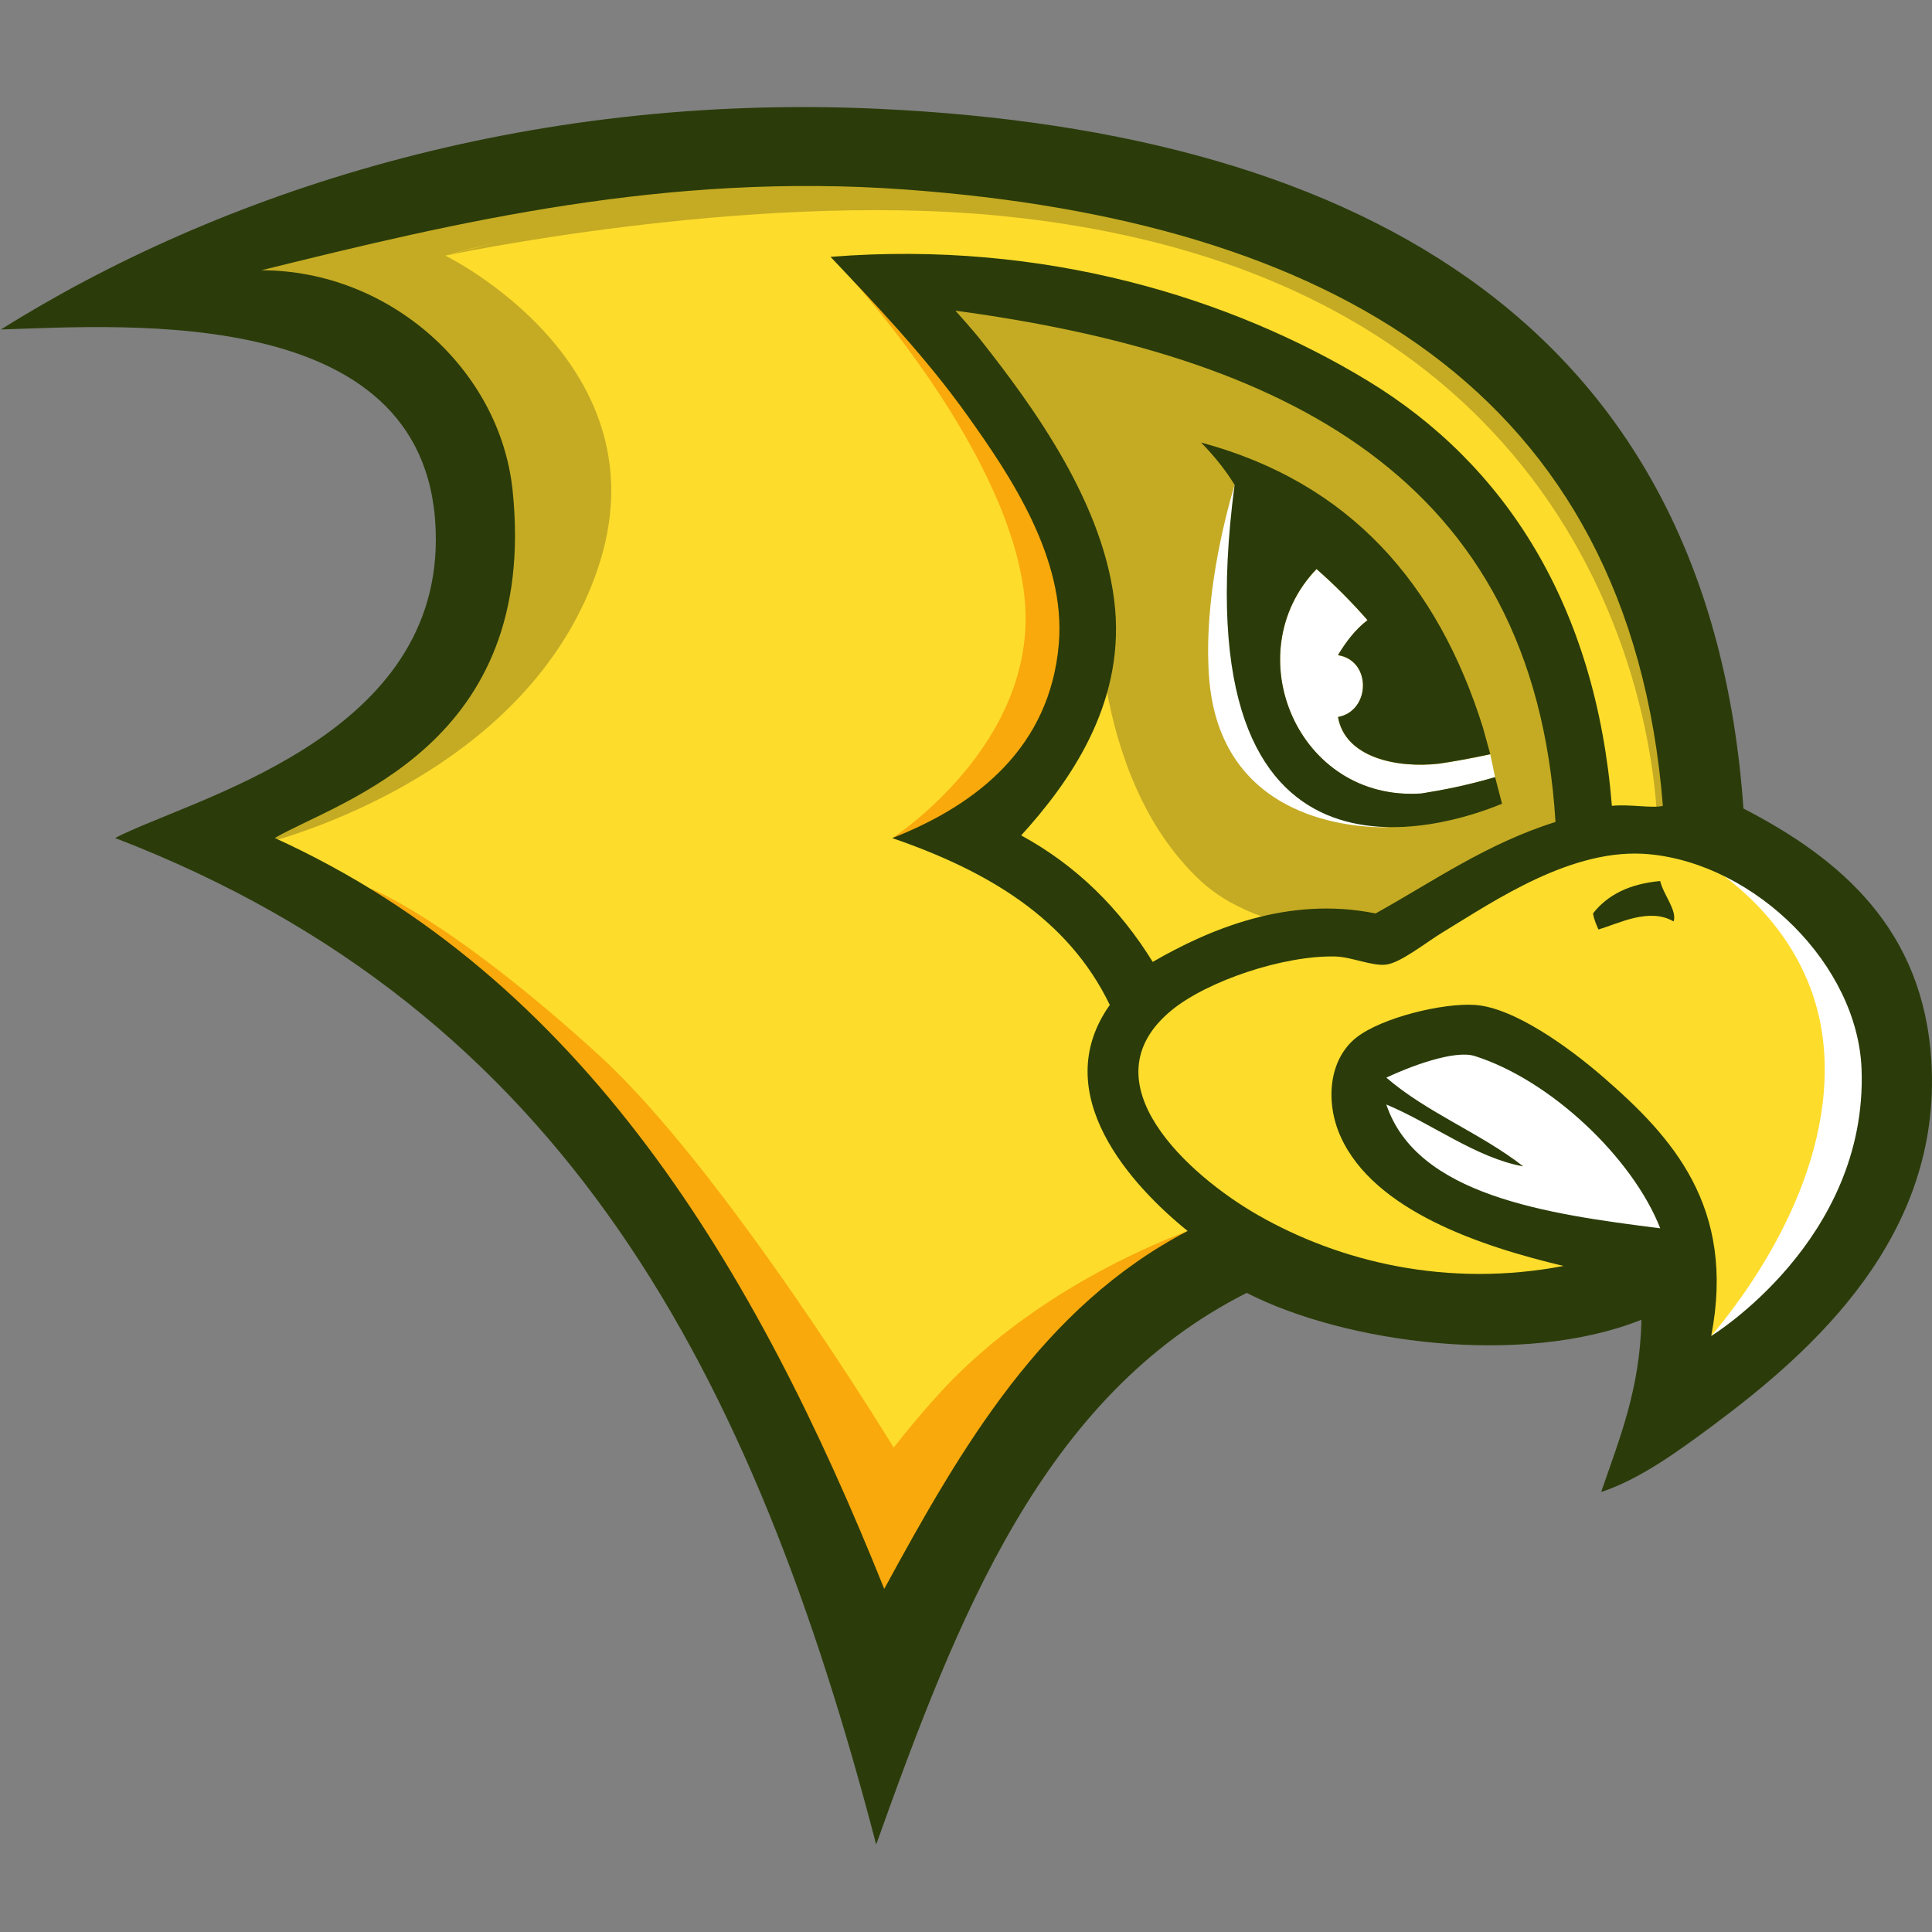 <?xml version="1.0" encoding="UTF-8"?>
<svg width="200px" height="200px" viewBox="0 0 200 200" version="1.1" xmlns="http://www.w3.org/2000/svg" xmlns:xlink="http://www.w3.org/1999/xlink">
    <rect x="0" y="0" width="200" height="200" fill="#808080" stroke="none"/>
    <!-- Generator: Sketch 51.3 (57544) - http://www.bohemiancoding.com/sketch -->
    <title>felician</title>
    <desc>Created with Sketch.</desc>
    <defs></defs>
    <g id="felician" stroke="none" stroke-width="1" fill="none" fill-rule="evenodd">
        <g id="felician_BGL" transform="translate(0, 10)">
            <g id="g28" transform="translate(100, 91) scale(1, -1) translate(-100, -91) translate(0, 1)">
                <path d="M90.918,5.195 C79.873,45.645 62.45,84.916 15.84,104.334 C16.456,104.59 17.111,104.858 17.797,105.137 C28.59,109.54 46.652,116.911 46.652,135.16 C46.652,158.679 19.128,158.679 10.082,158.679 C8.657,158.679 7.293,158.657 5.993,158.623 C28.511,171.395 55.653,178.379 83.104,178.379 C85.69,178.379 88.316,178.318 90.909,178.197 C146.19,175.62 175.812,151.732 178.95,107.196 L179.01,106.335 L179.776,105.938 C188.01,101.681 197.566,95.003 198.406,81.026 C199.422,64.095 187.237,52.743 176.506,44.744 C173.735,42.68 171.012,40.714 168.347,39.329 C169.88,43.731 171.336,48.375 171.453,54.347 L171.498,56.66 L169.352,55.806 C165.185,54.148 159.941,53.27 154.188,53.27 C145.457,53.268 136.096,55.285 129.758,58.53 L129.064,58.885 L128.37,58.533 C107.51,48.005 98.384,25.834 90.918,5.195" id="path34" fill="#FFFFFF"></path>
                <path d="M117.275,86.951 C112.955,95.901 106.88,100.849 97.014,104.241 C105.978,107.755 110.413,113.84 111.331,124.357 C112.105,133.248 106.023,143.419 101.617,149.594 C97.079,155.961 93.794,158.726 89.602,163.174 C111.848,164.938 126.867,158.656 140.857,150.17 C155.122,141.52 162.444,126.404 164.12,105.653 C165.952,105.843 173.638,105.756 174.664,106.039 C171.2,149.118 137.279,170.434 93.564,173.624 C68.775,175.433 44.068,167.727 23.831,162.725 C37.077,162.725 50.427,152.793 51.734,140.243 C54.488,113.795 32.986,107.878 26.395,104.044 C58.316,89.514 78.085,56.084 91.391,22.898 C99.436,37.681 110.729,55.424 125.711,63.252 C119.991,67.865 110.744,77.725 117.275,86.951" id="path36" fill="#FDDC2C"></path>
                <path d="M188.861,81.667 C188.399,90.933 182.89,96.948 178.498,100.309 C176.048,101.511 174.297,103.791 171.662,104.044 C163.721,104.81 153.256,99.328 147.887,96.07 C146.13,95.005 144.686,93.436 143.157,93.227 C141.733,93.031 139.91,93.379 138.236,93.42 C132.856,93.55 122.882,90.621 119.192,87.591 C110.142,80.152 121.96,67.586 128.97,63.571 C137.528,58.659 152.405,55.951 165.398,59.985 C156.837,62.015 144.123,65.851 140.665,73.499 C139.043,77.085 138.77,79.434 141.687,81.699 C144.307,83.725 149.063,84.997 152.405,84.773 C156.443,84.502 161.318,81.239 164.912,78.112 C171.941,72.001 174.612,58.65 177.144,52.701 C180.103,56.187 189.531,68.232 188.861,81.667" id="path38" fill="#FDDC2C"></path>
                <path d="M114.144,128.129 C114.121,128.239 114.167,127.906 114.177,127.794 C115.045,117.809 109.335,109.733 104.345,104.241 C110.104,101.099 114.782,94.892 118.182,89.389 C123.945,92.715 133.451,96.89 142.556,95.039 C124.688,96.494 118.169,110.074 114.144,128.129" id="path40" fill="#FDDC2C"></path>
                <path d="M61.85,132.035 C69.14,153.324 46.1,164.537 46.1,164.537 C46.1,164.537 47.978,165.097 51.15,165.858 L46.1,164.537 C46.1,164.537 77.066,171.155 103.083,168.7 C165.339,162.808 170.925,115.71 171.481,107.203 C171.739,107.216 172.375,107.27 172.554,107.32 C169.408,151.628 135.888,170.106 92.174,173.296 C67.384,175.105 42.915,169.11 23.832,162.726 C37.076,162.726 50.427,152.793 51.734,140.243 C54.488,113.795 33.975,108.322 27.385,104.489 C27.484,104.445 28.556,104.09 28.655,104.045 C35.781,106.182 55.567,113.687 61.85,132.035" id="path42" fill="#C5AB23"></path>
                <path d="M136.287,132.086 C138.163,130.439 139.923,128.673 141.566,126.793 C140.305,125.83 139.346,124.563 138.509,123.172 C142.028,122.604 141.883,117.377 138.509,116.766 C139.255,112.535 144.646,111.447 148.972,111.938 C151.928,112.378 154.273,112.917 154.273,112.917 L154.773,110.541 C151.719,109.65 149.352,109.205 147.154,108.852 C134.32,107.959 127.924,123.371 136.287,132.086 M125.143,121.163 C124.638,128.956 126.707,137.081 127.804,140.802 C127.813,140.786 127.95,140.809 127.959,140.794 C124.149,111.803 134.25,106.519 143.728,105.368 C140.623,105.296 126.139,105.789 125.143,121.163 M98.589,159.014 C98.589,159.014 100.487,156.427 101.392,155.279 C106.72,148.51 113.877,138.512 114.813,127.753 C115.08,124.691 115.309,122.237 114.562,119.574 C115.725,113.155 118.421,105.227 124.335,99.771 C126.168,98.081 128.488,96.863 130.799,96.07 C134.432,96.938 138.256,97.179 142.41,96.335 C148.429,99.682 154.054,103.63 161.176,105.87 C158.963,141.821 134.513,154.558 98.589,159.014" id="path44" fill="#C5AB23"></path>
                <path d="M91.47,25.188 C99.463,39.872 115.469,55.772 122.944,63.569 C117.932,61.683 107.175,56.84 98.643,48.226 C95.687,45.242 92.515,41.143 92.515,41.143 C92.515,41.143 74.993,69.943 61.937,81.83 C46.292,96.068 38.345,99.021 38.345,99.021 L38.374,98.986 C59.18,79.906 79.607,54.778 91.47,25.188" id="path46" fill="#F9A90C" fill-rule="nonzero"></path>
                <path d="M92.369,104.241 C99.367,104.814 109.27,113.729 110.187,124.245 C110.962,133.137 105.043,142.017 100.638,148.194 C96.79,153.589 92.299,158.541 88.463,162.606 L88.097,162.168 C88.097,162.168 104.719,144.065 106.086,128.867 C107.428,113.933 92.369,104.241 92.369,104.241" id="path48" fill="#F9A90C"></path>
                <path d="M143.513,79.447 C147.684,75.828 153.323,73.677 157.687,70.256 C152.811,71.135 148.226,74.696 143.513,76.662 C146.654,67.277 160.03,65.328 171.865,63.848 C169.016,71.131 160.536,79.179 152.684,81.674 C150.53,82.364 145.82,80.532 143.513,79.447 M161.859,59.948 C153.297,61.978 142.246,65.671 138.789,73.32 C137.166,76.904 137.536,81.363 140.455,83.629 C143.074,85.655 149.343,87.193 152.684,86.97 C156.723,86.699 162.432,82.574 166.026,79.447 C173.054,73.336 179.733,66.095 177.144,52.701 C177.144,52.701 193.337,62.599 192.71,80.283 C192.327,91.08 181.77,101.51 170.751,102.569 C162.811,103.333 154.719,97.747 149.35,94.49 C147.593,93.424 145.04,91.356 143.513,91.147 C142.089,90.951 139.906,91.942 138.232,91.984 C132.853,92.112 124.966,89.444 121.277,86.413 C112.228,78.973 123.163,69.259 130.173,65.244 C138.732,60.333 149.88,57.667 161.859,59.948 M98.902,158.84 C98.902,158.84 100.64,156.926 101.544,155.776 C106.872,149.008 114.504,138.676 115.441,127.916 C116.309,117.931 110.702,110.011 105.713,104.519 C111.472,101.377 115.928,96.929 119.329,91.424 C125.091,94.752 133.297,98.291 142.401,96.44 C148.42,99.788 153.902,103.672 161.024,105.911 C158.811,141.862 132.45,154.302 98.902,158.84 M27.052,163.021 C40.297,163.021 51.757,152.789 53.065,140.239 C55.819,113.792 35.034,108.084 28.442,104.251 C60.363,89.721 78.231,59.704 91.536,26.517 C99.582,41.3 107.963,55.742 122.945,63.569 C117.225,68.183 108.354,77.744 114.886,86.97 C110.567,95.92 102.234,100.848 92.37,104.241 C101.333,107.756 108.686,113.781 109.604,124.298 C110.378,133.189 104.557,141.801 100.153,147.976 C95.614,154.342 90.171,159.965 85.977,164.412 C108.224,166.178 127.577,160.083 141.566,151.597 C155.83,142.945 165.187,128.332 166.861,107.581 C168.694,107.771 171.113,107.299 172.141,107.581 C168.678,150.661 137.476,168.187 93.761,171.377 C68.973,173.186 47.288,168.023 27.052,163.021 M90.981,179.733 C141.735,177.366 177.005,156.626 180.481,107.304 C190.57,102.087 199.115,94.796 199.936,81.119 C201.024,63.02 187.717,51.184 177.422,43.511 C173.584,40.65 169.675,37.838 165.749,36.547 C167.622,42.005 169.778,47.182 169.92,54.378 C157.58,49.465 139.189,51.976 129.059,57.16 C107.924,46.493 99.089,23.5 90.702,0.053 C77.984,48.754 58.591,86.303 11.914,104.251 C19.803,108.332 45.118,114.43 45.118,135.16 C45.118,159.639 13.297,157.308 0.089,156.891 C22.557,170.971 54.221,181.447 90.981,179.733" id="path50" fill="#2B3C0A"></path>
                <path d="M171.863,99.795 C168.716,99.515 166.421,98.379 164.912,96.449 C165.006,95.803 165.249,95.302 165.469,94.779 C167.616,95.419 170.743,97.075 173.253,95.612 C173.638,96.752 172.167,98.421 171.863,99.795" id="path52" fill="#2B3C0A"></path>
                <path d="M124.335,145.191 C139.748,141.044 148.846,130.57 153.52,115.664 L154.273,112.928 C154.273,112.928 151.928,112.39 148.972,111.951 C144.646,111.459 139.255,112.547 138.509,116.779 C141.883,117.39 142.028,122.615 138.509,123.184 C139.346,124.576 140.305,125.843 141.566,126.806 C139.923,128.684 138.163,130.449 136.287,132.098 C127.924,123.384 134.32,107.971 147.154,108.864 C149.352,109.217 151.719,109.661 154.773,110.553 L155.489,107.802 C149.848,105.434 121.933,96.12 127.804,140.811 C126.798,142.455 125.594,143.899 124.335,145.191" id="path54" fill="#2B3C0A"></path>
            </g>
        </g>
    </g>
</svg>